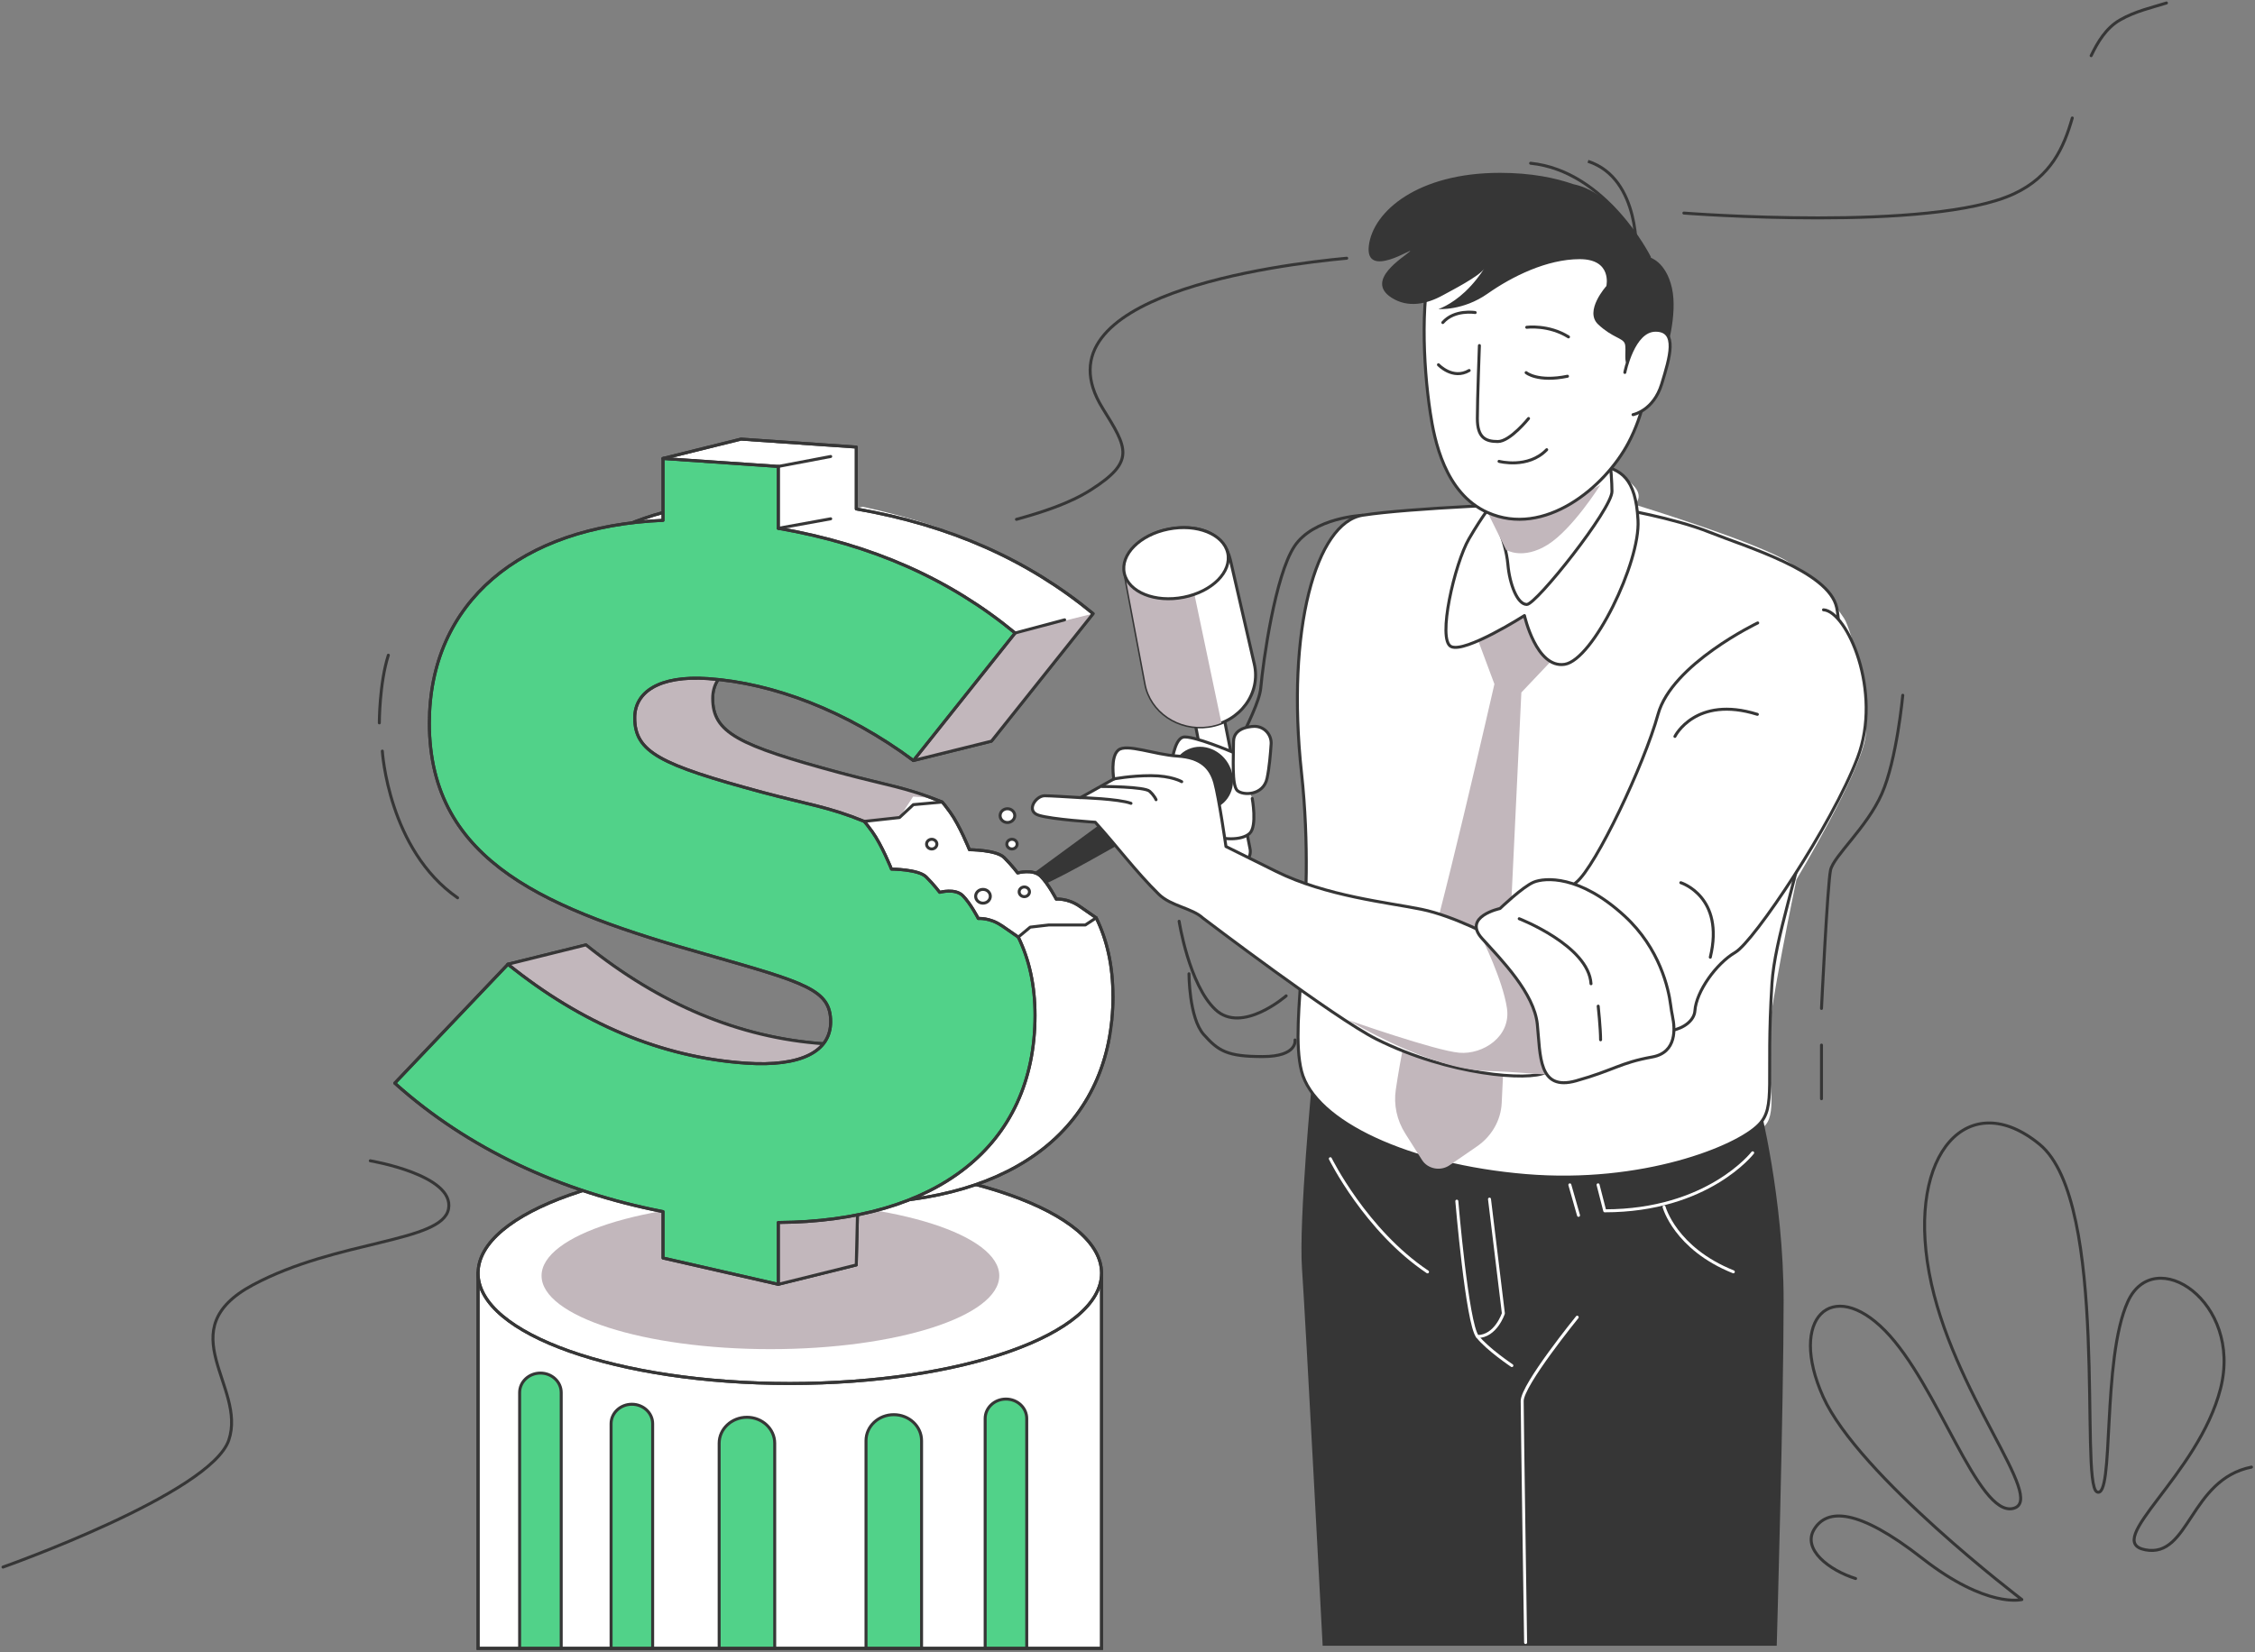<svg width="756" height="554" viewBox="0 0 756 554" fill="none" xmlns="http://www.w3.org/2000/svg">
<rect x="0" y="0" width="756" height="554" fill="#808080" stroke="none"/>
<path d="M637.914 233.151C637.914 233.151 635.896 254.918 630.852 266.266C625.808 277.625 614.7 287.081 613.691 291.815C612.682 296.549 610.665 338.18 610.665 338.18" stroke="#363636" stroke-linecap="round" stroke-linejoin="round"/>
<path d="M610.665 350.468V368.452" stroke="#363636" stroke-linecap="round" stroke-linejoin="round"/>
<path d="M128.176 251.878C128.176 251.878 130.194 284.993 153.408 301.074" stroke="#363636" stroke-linecap="round" stroke-linejoin="round"/>
<path d="M127.167 242.422C127.167 242.422 127.167 229.171 130.194 219.715" stroke="#363636" stroke-linecap="round" stroke-linejoin="round"/>
<path d="M754.817 491.988C734.084 496.154 734.084 522.515 719.289 519.742C704.482 516.969 737.053 494.761 744.462 465.615C751.86 436.468 722.257 417.045 713.375 436.468C704.493 455.892 708.934 503.08 703.009 500.307C697.084 497.534 707.45 403.156 683.761 383.733C660.072 364.298 639.34 386.506 646.749 426.757C654.147 467.007 686.718 503.081 674.879 505.865C663.04 508.638 649.706 464.234 631.942 446.192C614.178 428.149 599.371 442.026 611.21 468.399C623.049 494.773 677.836 536.404 677.836 536.404C677.836 536.404 666.148 539.537 644.453 522.585C622.759 505.633 612.567 505.946 608.288 512.722C604.009 519.499 613.216 526.588 622.098 529.361" stroke="#363636" stroke-linecap="round" stroke-linejoin="round"/>
<path d="M124.141 389.268C124.141 389.268 152.399 394.002 150.381 405.349C148.364 416.709 113.033 415.757 84.775 430.899C56.518 446.041 82.758 464.965 76.705 482.938C70.652 500.911 1 525.52 1 525.52" stroke="#363636" stroke-linecap="round" stroke-linejoin="round"/>
<path d="M340.775 174.162C349.309 171.795 358.562 168.883 365.936 164.137C380.697 154.657 377.96 150.26 369.681 136.94C346.12 99.056 428.307 88.741 451.497 86.594" stroke="#363636" stroke-linecap="round" stroke-linejoin="round"/>
<path d="M701.073 18.671C703.206 14.239 705.989 9.412 710.778 6.674C715.926 3.727 721.376 2.566 726.316 1" stroke="#363636" stroke-linecap="round" stroke-linejoin="round"/>
<path d="M564.527 71.453C564.527 71.453 647.561 77.939 675.25 64.967C687.587 59.188 691.901 49.535 694.742 39.568" stroke="#363636" stroke-linecap="round" stroke-linejoin="round"/>
<path d="M538.357 89.078C538.357 89.078 530.368 98.058 530.368 106.297C530.368 114.535 533.557 125.755 535.157 136.986C536.757 148.218 526.368 168.43 526.368 168.43C526.368 168.43 540.34 158.452 543.134 153.462C545.929 148.473 548.723 139.237 548.723 139.237C548.723 139.237 555.912 133.993 556.712 128.006C557.512 122.019 559.112 118.271 559.112 110.787C559.112 103.303 553.524 85.341 538.345 89.078H538.357Z" fill="white"/>
<path d="M450.523 175.171L490.446 181.913L499.235 172.932L492.846 169.938C492.846 169.938 456.112 172.932 450.523 175.183V175.171Z" fill="white"/>
<path d="M352.3 446.888V552.428H369.067V433.405C369.067 433.405 362.678 441.643 352.3 446.876V446.888Z" fill="white"/>
<path d="M341.911 313.64C341.911 313.64 349.9 341.336 346.7 353.31C343.511 365.285 338.711 375.762 334.722 380.252C330.733 384.743 311.566 401.961 307.566 401.961C307.566 401.961 330.722 399.71 345.1 388.49C359.478 377.259 371.456 359.298 373.044 343.576C374.644 327.854 366.655 309.892 366.655 309.892H348.288L341.899 313.64H341.911Z" fill="white"/>
<path d="M289.211 169.927L261.266 176.668C261.266 176.668 314.767 188.642 338.722 211.105L365.078 206.615C365.078 206.615 347.511 182.667 289.211 169.938V169.927Z" fill="white"/>
<path d="M539.957 167.676C539.957 167.676 543.146 171.424 544.746 178.907C546.346 186.391 546.346 189.385 546.346 189.385C546.346 189.385 554.335 187.134 571.102 192.378C587.869 197.623 605.435 199.12 595.058 201.359C584.68 203.598 567.902 198.365 581.48 204.353C595.058 210.34 603.835 205.107 607.036 213.333C610.224 221.571 611.024 250.01 605.435 251.507C599.847 253.003 583.88 245.52 583.88 252.261C583.88 259.002 596.658 261.242 595.058 270.976C593.458 280.711 591.869 286.698 585.48 294.182C579.091 301.666 570.302 293.428 563.124 291.931C555.935 290.434 566.313 297.918 567.913 309.15C569.513 320.381 558.336 327.111 558.336 327.111C558.336 327.111 546.358 308.396 547.958 316.634C549.558 324.872 554.347 333.098 553.547 338.343C552.747 343.587 539.169 339.839 536.78 331.601C534.38 323.363 521.706 308.732 520.013 315.88C518.321 323.038 528.003 335.338 528.803 344.33C529.603 353.31 520.814 361.548 520.814 361.548L510.436 360.794H504.047C504.047 360.794 502.447 370.529 493.669 378.013C484.88 385.497 480.091 386.251 489.68 390.741C499.258 395.232 523.225 396.728 544.781 396.728C566.336 396.728 587.903 381.761 591.892 377.27C595.881 372.78 592.692 360.052 592.692 350.328C592.692 340.605 602.27 294.936 602.27 294.936C602.27 294.936 623.825 259.002 625.426 247.028C627.026 235.054 620.706 210.978 618.236 207.358C615.767 203.738 610.247 195.384 599.87 188.642C589.492 181.901 547.958 169.184 547.958 169.184C547.958 169.184 551.147 166.933 547.958 163.197C544.769 159.449 541.569 158.707 541.569 158.707L539.969 167.687L539.957 167.676Z" fill="white"/>
<g style="mix-blend-mode:multiply">
<path d="M456.82 172.804C456.82 172.804 440.331 173.489 433.919 183.27C427.507 193.051 423.495 221.618 422.683 230.645C421.883 239.672 406.636 261.474 410.647 268.238" stroke="#363636" stroke-linecap="round" stroke-linejoin="round"/>
<path d="M398.612 326.554C398.612 326.554 398.612 341.359 403.551 346.917C408.491 352.475 411.448 354.32 423.298 354.32C435.148 354.32 434.163 348.762 434.163 348.762" stroke="#363636" stroke-linecap="round" stroke-linejoin="round"/>
<path d="M439.96 361.723C439.96 361.723 435.345 409.294 436.505 425.504C437.653 441.724 443.427 551.894 443.427 551.894H595.661C595.661 551.894 597.968 470.906 597.968 436.317C597.968 401.729 589.898 370.367 589.898 370.367C589.898 370.367 502.25 390.904 439.972 361.723H439.96Z" fill="#363636"/>
<path d="M542.218 170.484C542.218 170.484 561.037 173.617 573.201 178.501C585.364 183.386 613.146 191.531 615.755 203.738C618.364 215.944 613.146 240.368 607.94 267.24C602.734 294.101 595 314.742 594.049 329.919C591.962 362.987 595.521 371.086 589.712 377.131C582.349 384.789 550.636 397.483 511.549 394.222C472.473 390.962 440.679 376.319 436.342 359.216C432.006 342.125 441.549 307.235 436.342 259.199C431.136 211.175 441.201 175.229 456.843 172.781C472.473 170.345 514.158 168.709 522.843 168.709C531.527 168.709 542.241 170.461 542.241 170.461L542.218 170.484Z" fill="white" stroke="#363636" stroke-linecap="round" stroke-linejoin="round"/>
<path d="M493.982 210.583L501.009 229.403C501.009 229.403 481.935 313.164 475.905 330.105C471.974 341.174 469.319 356.258 467.951 365.389C467.186 370.494 468.31 375.681 471.116 380.113L476.74 389.001C478.653 392.029 482.944 392.853 485.981 390.765L495.153 384.453C500.128 381.03 503.177 375.669 503.455 369.891L510.042 232.223L526.101 215.282L510.042 191.752L493.982 210.572V210.583Z" fill="#C2B7BC"/>
<path d="M500.406 168.813C500.406 168.813 497.229 172.526 492.475 180.706C487.721 188.886 481.738 214.61 486.503 216.837C491.257 219.065 511.085 206.429 511.085 206.429C511.085 206.429 515.051 224.263 524.57 222.778C534.09 221.293 549.941 188.584 549.152 174.464C548.364 160.343 543.598 157.372 535.667 155.876C527.736 154.391 500.406 168.801 500.406 168.801V168.813Z" fill="white" stroke="#363636" stroke-linecap="round" stroke-linejoin="round"/>
<path d="M499.977 172.236C499.977 172.236 504.731 180.416 505.531 189.327C506.122 195.952 508.708 202.705 511.874 202.705C515.039 202.705 540.421 170.739 540.421 164.798C540.421 158.858 538.833 144.725 538.833 144.725C538.833 144.725 508.697 169.996 499.977 172.224V172.236Z" fill="white" stroke="#363636" stroke-linecap="round" stroke-linejoin="round"/>
<g style="mix-blend-mode:multiply">
<path d="M536.525 162.64C536.525 162.64 527.237 177.445 518.877 182.667C510.517 187.888 504.94 184.407 504.94 184.407L498.736 171.864C498.736 171.864 528.165 167.862 536.525 162.629V162.64Z" fill="#C2B7BC"/>
</g>
<path d="M492.579 74.249C487.895 76.686 482.642 79.563 480.833 84.61C476.079 97.861 477.018 122.042 479.511 138.413C480.88 147.429 484.323 165.448 498.736 171.876C517.683 180.335 538.021 163.499 545.964 148.461C555.75 129.932 555.008 105.229 548.572 85.887C546.242 78.879 541.778 74.295 534.357 71.998C521.138 67.902 505.021 67.775 492.591 74.249H492.579Z" fill="white" stroke="#363636" stroke-linecap="round" stroke-linejoin="round"/>
<path d="M495.977 115.881C495.977 115.881 495.292 133.9 495.292 140.339C495.292 146.779 498.04 148.067 502.157 148.067C506.273 148.067 512.453 140.339 512.453 140.339" fill="white"/>
<path d="M495.977 115.881C495.977 115.881 495.292 133.9 495.292 140.339C495.292 146.779 498.04 148.067 502.157 148.067C506.273 148.067 512.453 140.339 512.453 140.339" stroke="#363636" stroke-linecap="round" stroke-linejoin="round"/>
<path d="M511.839 109.754C511.839 109.754 519.167 108.791 525.846 112.98L511.839 109.754Z" fill="white"/>
<path d="M511.839 109.754C511.839 109.754 519.167 108.791 525.846 112.98" stroke="#363636" stroke-linecap="round" stroke-linejoin="round"/>
<path d="M494.562 104.811C494.562 104.811 487.605 103.663 483.709 108.165L494.562 104.811Z" fill="white"/>
<path d="M494.562 104.811C494.562 104.811 487.605 103.663 483.709 108.165" stroke="#363636" stroke-linecap="round" stroke-linejoin="round"/>
<path d="M511.642 124.966C511.642 124.966 515.515 128.238 525.51 126.172L511.642 124.966Z" fill="white"/>
<path d="M511.642 124.966C511.642 124.966 515.515 128.238 525.51 126.172" stroke="#363636" stroke-linecap="round" stroke-linejoin="round"/>
<path d="M482.248 122.32C482.248 122.32 487.06 127.472 492.544 124.246L482.248 122.32Z" fill="white"/>
<path d="M482.248 122.32C482.248 122.32 487.06 127.472 492.544 124.246" stroke="#363636" stroke-linecap="round" stroke-linejoin="round"/>
<path d="M548.561 85.887C548.561 85.887 550.231 59.885 532.374 54.095" stroke="#363636" stroke-miterlimit="10"/>
<path d="M552.967 86.281C552.967 86.281 538.543 57.32 513.149 54.745" stroke="#363636" stroke-miterlimit="10" stroke-linecap="round"/>
<path d="M560.527 96.573C558.463 87.558 552.979 86.27 552.979 86.27C552.979 86.27 548.503 76.848 540.931 69.561C541.059 69.561 541.175 69.538 541.302 69.538C541.302 69.538 540.015 68.181 537.232 66.406C535.505 65.106 533.649 63.98 531.69 63.11C530.391 62.53 528.977 62.089 527.469 61.764C521.474 59.664 513.381 57.959 502.853 57.959C475.384 57.959 460.287 70.826 458.907 82.418C457.538 93.997 474.699 82.417 472.635 84.344C470.571 86.27 457.527 93.997 466.455 99.787C472.009 103.384 478.317 102.004 483.755 98.998C486.677 97.385 495.907 92.686 497.565 90.11C496.336 92.013 494.145 95.053 491.165 97.849C486.353 102.352 482.236 103.64 482.236 103.64C482.236 103.64 490.48 104.278 498.713 98.487C506.957 92.698 518.622 86.908 529.614 86.908C540.607 86.908 538.543 95.923 538.543 95.923C538.543 95.923 530.994 104.289 535.795 108.791C540.595 113.293 544.039 113.293 544.723 115.231C545.407 117.157 544.039 122.309 546.091 122.309C548.143 122.309 547.459 112.655 550.903 112.655C554.347 112.655 558.452 118.445 558.452 118.445C558.452 118.445 562.568 105.577 560.516 96.561L560.527 96.573Z" fill="#363636"/>
<path d="M544.734 124.896C544.734 124.896 547.483 110.74 555.031 110.74C562.579 110.74 559.843 119.756 557.095 128.76C554.347 137.775 547.483 139.052 547.483 139.052" fill="white"/>
<path d="M544.734 124.896C544.734 124.896 547.483 110.74 555.031 110.74C562.579 110.74 559.843 119.756 557.095 128.76C554.347 137.775 547.483 139.052 547.483 139.052" stroke="#363636" stroke-linecap="round" stroke-linejoin="round"/>
<path d="M589.283 208.901C589.283 208.901 560.492 222.674 555.866 239.533C551.239 256.392 534.994 290.492 528.536 295.818C528.536 295.818 519.352 303.058 528.895 307.943C538.45 312.828 547.135 331.555 550.602 340.501C554.08 349.458 567.786 345.467 568.226 338.969C568.667 332.472 575.404 323.085 581.746 319.384C588.089 315.682 614.259 276.465 622.747 254.129C631.235 231.793 619.129 204.968 611.337 204.503" fill="white"/>
<path d="M589.283 208.901C589.283 208.901 560.492 222.674 555.866 239.533C551.239 256.392 534.994 290.492 528.536 295.818C528.536 295.818 519.352 303.058 528.895 307.943C538.45 312.828 547.135 331.555 550.602 340.501C554.08 349.458 567.786 345.467 568.226 338.969C568.667 332.472 575.404 323.085 581.746 319.384C588.089 315.682 614.259 276.465 622.747 254.129C631.235 231.793 619.129 204.968 611.337 204.503" stroke="#363636" stroke-linecap="round" stroke-linejoin="round"/>
<path d="M396.559 221.188L409.082 286.315C409.534 288.88 412.108 290.632 414.857 290.237C417.767 289.819 419.692 287.186 419.054 284.494L406.149 219.436C405.58 217.058 403.354 216.199 400.792 216.594C398.125 217.011 396.119 218.682 396.559 221.177V221.188Z" fill="white" stroke="#363636" stroke-linecap="round" stroke-linejoin="round"/>
<path d="M413.813 252.458C413.813 252.458 399.62 246.413 396.606 247.214C393.591 248.026 392.733 256.484 392.733 256.484C392.733 256.484 393.162 260.116 394.449 264.954C395.736 269.793 400.038 277.056 404.769 279.47C409.5 281.895 416.387 281.895 418.961 279.47C421.535 277.045 419.819 267.774 419.819 267.774" fill="white"/>
<path d="M413.813 252.458C413.813 252.458 399.62 246.413 396.606 247.214C393.591 248.026 392.733 256.484 392.733 256.484C392.733 256.484 393.162 260.116 394.449 264.954C395.736 269.793 400.038 277.056 404.769 279.47C409.5 281.895 416.387 281.895 418.961 279.47C421.535 277.045 419.819 267.774 419.819 267.774" stroke="#363636" stroke-linecap="round" stroke-linejoin="round"/>
<path d="M420.701 243.582C420.701 243.582 413.546 243.431 413.546 248.699C413.546 253.967 412.92 263.33 414.799 265.094C416.677 266.846 423.541 266.846 424.794 260.998C425.547 257.471 425.942 252.725 426.15 249.511C426.324 246.703 424.307 244.046 421.338 243.628C421.118 243.594 420.909 243.582 420.701 243.582Z" fill="white" stroke="#363636" stroke-linecap="round" stroke-linejoin="round"/>
<path d="M377.427 194.061L384.06 229.241C385.729 238.616 395.121 245.009 405.151 243.582C415.784 242.074 422.822 232.443 420.492 222.604L412.468 187.679C410.404 179 402.264 175.844 392.907 177.306C383.178 178.826 375.815 184.941 377.439 194.061H377.427Z" fill="white" stroke="#363636" stroke-linecap="round" stroke-linejoin="round"/>
<g style="mix-blend-mode:multiply">
<path d="M395.759 177.016C394.82 177.063 393.869 177.155 392.895 177.306C383.167 178.826 375.804 184.941 377.427 194.061L384.06 229.241C385.729 238.616 395.121 245.009 405.151 243.582C406.682 243.361 408.131 242.967 409.488 242.433L395.759 177.028V177.016Z" fill="#C2B7BC"/>
</g>
<path d="M411.598 185.417C413.024 191.729 406.415 198.377 396.849 200.28C387.272 202.183 378.366 198.598 376.94 192.297C375.514 185.985 382.123 179.337 391.689 177.434C401.267 175.531 410.172 179.116 411.598 185.417Z" fill="white" stroke="#363636" stroke-linecap="round" stroke-linejoin="round"/>
<path d="M412.653 257.911C414.741 263.516 412.132 269.456 406.833 271.185C401.534 272.914 395.562 269.781 393.475 264.177C391.388 258.573 393.997 252.632 399.296 250.903C404.595 249.175 410.566 252.307 412.653 257.911Z" fill="#363636"/>
<path d="M390.402 260.569L345.39 293.614C345.39 293.614 341.297 297.965 346.155 297.941C351.025 297.918 399.203 269.108 399.203 269.108C399.203 269.108 406.183 259.942 390.391 260.557L390.402 260.569Z" fill="#363636"/>
<path d="M519.318 341.754C520.628 335.303 508.789 317.469 501.16 314.568C501.16 314.568 487.732 307.235 476.578 304.938C465.423 302.641 444.679 300.575 427.843 292.233L411.007 283.879C411.007 283.879 408.641 267.426 407.25 262.448C405.847 257.471 402.6 254.013 394.808 253.549C387.005 253.085 377.694 249.256 374.934 251.542C372.163 253.827 373.404 261.242 373.404 261.242L362.261 267.484C357.738 267.217 352.092 266.857 350.236 266.857C347.245 266.857 343.755 271.997 348.242 273.401C352.729 274.805 367.189 275.734 367.189 275.734C374.308 283.589 380.929 292.465 388.489 299.879C392.594 303.905 399.667 304.497 403.308 307.897C403.308 307.897 447.416 341.441 461.481 348.484C485.784 360.643 512.708 362.581 518.135 359.634C523.562 356.698 518.042 348.205 519.353 341.766L519.318 341.754Z" fill="white" stroke="#363636" stroke-linecap="round" stroke-linejoin="round"/>
<g style="mix-blend-mode:multiply">
<path d="M496.846 314.696C496.846 314.696 503.757 328.492 505.206 338.041C506.656 347.579 497.206 353.717 489.205 353.032C481.204 352.347 452.123 342.125 452.123 342.125C452.123 342.125 479.233 358.706 498.655 359.17C518.089 359.622 522.646 362.581 525.556 356.443C528.466 350.305 527.005 329.861 518.286 323.05C509.555 316.239 500.104 308.407 496.835 314.708L496.846 314.696Z" fill="#C2B7BC"/>
</g>
<path d="M560.748 340.977C560.469 339.654 560.261 338.319 560.087 336.985C559.402 331.671 556.515 318.084 544.642 307.177C529.533 293.289 517.857 294.321 514.193 295.83C510.517 297.338 502.887 304.671 502.887 304.671C502.887 304.671 490.214 307.375 496.846 314.696C503.479 322.017 514.332 333.052 515.399 343.506C516.465 353.96 515.654 366.027 528.385 362.453C541.117 358.891 543.076 356.408 553.906 354.459C562.324 352.951 561.524 344.62 560.736 340.977H560.748Z" fill="white" stroke="#363636" stroke-linecap="round" stroke-linejoin="round"/>
<path d="M369.508 263.748C369.508 263.748 383.7 263.748 385.428 265.361C387.144 266.973 387.573 268.18 387.573 268.18" stroke="#363636" stroke-linecap="round" stroke-linejoin="round"/>
<path d="M373.38 261.23C373.38 261.23 378.969 260.116 385.857 260.116C392.744 260.116 396.177 262.135 396.177 262.135" stroke="#363636" stroke-linecap="round" stroke-linejoin="round"/>
<path d="M509.323 308.094C509.323 308.094 532.583 317.121 533.394 329.896" stroke="#363636" stroke-linecap="round" stroke-linejoin="round"/>
<path d="M535.806 337.414C535.806 337.414 536.606 344.933 536.606 348.692" stroke="#363636" stroke-linecap="round" stroke-linejoin="round"/>
<path d="M502.563 154.715C502.563 154.715 512.291 157.314 518.541 150.805L502.563 154.715Z" fill="white"/>
<path d="M502.563 154.715C502.563 154.715 512.291 157.314 518.541 150.805" stroke="#363636" stroke-linecap="round" stroke-linejoin="round"/>
<path d="M488.405 402.808C488.405 402.808 491.86 443.894 495.327 448.21C498.783 452.538 506.865 457.945 506.865 457.945" stroke="white" stroke-linecap="round" stroke-linejoin="round"/>
<path d="M528.768 441.724C528.768 441.724 510.32 464.431 510.32 469.827C510.32 475.222 511.468 550.815 511.468 550.815" stroke="white" stroke-miterlimit="10" stroke-linecap="round"/>
<path d="M587.59 386.588C587.59 386.588 572.598 406.046 537.998 406.046L535.76 397.332" stroke="white" stroke-linecap="round" stroke-linejoin="round"/>
<path d="M369.299 426.942H160.272V552.776H369.299V426.942Z" fill="white" stroke="#363636" stroke-miterlimit="10"/>
<path d="M188.147 552.776V466.996C188.147 463.387 185.028 460.463 181.178 460.463C177.329 460.463 174.21 463.387 174.21 466.996V552.776H188.147Z" fill="#51D289" stroke="#363636" stroke-miterlimit="10"/>
<path d="M344.219 552.776V475.709C344.219 472.101 341.099 469.177 337.25 469.177C333.4 469.177 330.281 472.101 330.281 475.709V552.776H344.219Z" fill="#51D289" stroke="#363636" stroke-miterlimit="10"/>
<path d="M218.805 552.776V477.45C218.805 473.841 215.686 470.917 211.836 470.917C207.986 470.917 204.867 473.841 204.867 477.45V552.776H218.805Z" fill="#51D289" stroke="#363636" stroke-miterlimit="10"/>
<path d="M259.724 552.776V484.005C259.724 479.179 255.55 475.28 250.413 475.28C245.265 475.28 241.102 479.19 241.102 484.005V552.776H259.724Z" fill="#51D289" stroke="#363636" stroke-miterlimit="10"/>
<path d="M308.957 552.776V483.135C308.957 478.308 304.783 474.41 299.646 474.41C294.498 474.41 290.336 478.32 290.336 483.135V552.776H308.957Z" fill="#51D289" stroke="#363636" stroke-miterlimit="10"/>
<path d="M369.299 426.942H160.272V552.776H369.299V426.942Z" stroke="#363636" stroke-miterlimit="10"/>
<path d="M264.791 463.956C322.509 463.956 369.299 447.384 369.299 426.942C369.299 406.501 322.509 389.929 264.791 389.929C207.073 389.929 160.283 406.501 160.283 426.942C160.283 447.384 207.073 463.956 264.791 463.956Z" fill="white" stroke="#363636" stroke-linecap="round" stroke-linejoin="round"/>
<path d="M264.791 463.956C322.509 463.956 369.299 447.384 369.299 426.942C369.299 406.501 322.509 389.929 264.791 389.929C207.073 389.929 160.283 406.501 160.283 426.942C160.283 447.384 207.073 463.956 264.791 463.956Z" stroke="#363636" stroke-linecap="round" stroke-linejoin="round"/>
<g style="mix-blend-mode:multiply">
<path d="M258.286 452.434C300.661 452.434 335.012 441.411 335.012 427.813C335.012 414.215 300.661 403.191 258.286 403.191C215.912 403.191 181.561 414.215 181.561 427.813C181.561 441.411 215.912 452.434 258.286 452.434Z" fill="#C2B7BC"/>
</g>
<path d="M373.114 334.015C373.114 323.92 371.166 315.299 367.502 307.781C366.957 307.398 365.09 306.11 361.866 303.87C357.982 301.179 354.109 301.515 354.109 301.515C354.109 301.515 351.523 296.491 348.938 293.88C346.352 291.281 341.181 292.743 341.181 292.743C341.181 292.743 339.244 290.179 336.647 287.58C334.061 284.981 325.005 284.958 325.005 284.958C325.005 284.958 321.77 276.847 318.535 272.38C317.097 270.396 316.32 269.433 315.88 268.957C303.925 264.073 297.212 263.342 281.79 259.211C247.364 249.917 238.934 245.717 238.934 234.195C238.934 225.632 247.016 219.935 263.527 221.072C263.91 221.096 264.293 221.142 264.687 221.177L306.244 255.034L332.391 248.548L366.47 205.78C344.694 187.818 318.697 176.146 287.077 170.669V149.923L248.43 147.255L222.283 153.741L228.545 166.04L229.113 170.275C192.576 177.573 170.093 201.301 170.093 236.028C170.093 283.113 210.491 298.742 262.832 313.547C296.203 323.097 304.632 325.324 304.632 336.185C304.632 346.059 294.8 351.315 276.178 350.027C247.723 348.066 221.019 336.672 196.438 316.866L170.29 323.352L151.657 364.229L180.877 377.201L183.59 375.309C203.058 387.11 225.078 395.278 248.419 399.815V421.547L257.892 422.197L260.918 430.69L287.066 424.204L287.564 403.446C339.963 402.971 373.137 377.967 373.137 333.98L373.114 334.015Z" fill="white" stroke="#363636" stroke-linecap="round" stroke-linejoin="round"/>
<g style="mix-blend-mode:multiply">
<path d="M366.435 205.791L330.698 214.668L306.221 255.034L332.368 248.548L366.435 205.791Z" fill="#C2B7BC"/>
</g>
<g style="mix-blend-mode:multiply">
<path d="M260.907 430.725L287.042 424.239V403.481L259.04 406.614L260.907 430.725Z" fill="#C2B7BC"/>
</g>
<g style="mix-blend-mode:multiply">
<path d="M253.173 277.59C255.956 276.72 283.831 275.85 283.831 275.85L301.571 274.156L306.128 267.136L312.216 267.542C302.395 263.899 295.553 262.912 281.778 259.211C247.352 249.917 238.922 245.717 238.922 234.195C238.922 227.779 243.468 222.964 252.698 221.444C223.663 211.14 190.373 230.517 200.218 252.331C210.433 274.968 250.378 278.46 253.173 277.59Z" fill="#C2B7BC"/>
</g>
<g style="mix-blend-mode:multiply">
<path d="M276.155 350.05C247.7 348.089 220.996 336.695 196.414 316.889L170.267 323.375C170.267 323.375 178.848 344.643 211.361 357.708C243.874 370.773 279.181 362.059 283.819 358.578C286.938 356.246 289.628 351.953 291.066 349.377C286.985 350.201 281.999 350.445 276.143 350.05H276.155Z" fill="#C2B7BC"/>
</g>
<path d="M373.114 334.015C373.114 323.92 371.166 315.299 367.502 307.781C366.957 307.398 365.09 306.11 361.866 303.871C357.982 301.179 354.109 301.515 354.109 301.515C354.109 301.515 351.523 296.491 348.938 293.88C346.352 291.281 341.181 292.743 341.181 292.743C341.181 292.743 339.244 290.179 336.647 287.58C334.061 284.981 325.005 284.958 325.005 284.958C325.005 284.958 321.77 276.847 318.535 272.38C317.097 270.396 316.32 269.433 315.88 268.957C303.925 264.073 297.212 263.342 281.79 259.211C247.364 249.917 238.934 245.717 238.934 234.195C238.934 225.632 247.016 219.935 263.527 221.072C263.91 221.096 264.293 221.142 264.687 221.177L306.244 255.034L332.391 248.548L366.47 205.78C344.694 187.818 318.697 176.146 287.077 170.669V149.923L248.43 147.255L222.283 153.741L228.545 166.04L229.113 170.275C192.576 177.573 170.093 201.301 170.093 236.028C170.093 283.113 210.491 298.742 262.832 313.547C296.203 323.097 304.632 325.324 304.632 336.185C304.632 346.059 294.8 351.315 276.178 350.027C247.723 348.066 221.019 336.672 196.438 316.866L170.29 323.352L151.657 364.229L180.877 377.201L183.59 375.309C203.058 387.11 225.078 395.278 248.419 399.815V421.547L257.892 422.197L260.918 430.69L287.066 424.204L287.564 403.446C339.963 402.971 373.137 377.967 373.137 333.98L373.114 334.015Z" stroke="#363636" stroke-linecap="round" stroke-linejoin="round"/>
<path d="M335.731 310.368C331.846 307.676 327.974 308.013 327.974 308.013C327.974 308.013 325.388 302.989 322.802 300.378C320.216 297.779 315.045 299.241 315.045 299.241C315.045 299.241 313.109 296.677 310.511 294.078C307.925 291.479 298.87 291.455 298.87 291.455C298.87 291.455 295.635 283.345 292.399 278.878C290.962 276.894 290.185 275.931 289.744 275.455C277.79 270.57 271.076 269.839 255.654 265.709C221.228 256.415 212.798 252.214 212.798 240.693C212.798 232.13 220.88 226.433 237.392 227.57C259.179 229.067 283.761 238.337 306.244 255.046L340.322 212.277C318.547 194.316 292.55 182.644 260.93 177.167V156.421L222.283 153.752V174.498C174.511 176.471 143.946 202.02 143.946 242.526C143.946 289.611 184.344 305.24 236.684 320.045C270.056 329.594 278.485 331.822 278.485 342.682C278.485 352.556 268.652 357.812 250.031 356.524C221.576 354.564 194.872 343.17 170.29 323.363L132.351 363.231C156.944 385.346 188.205 399.687 222.283 406.312V421.872L260.93 430.702V409.956C313.619 409.642 347.001 384.615 347.001 340.489C347.001 330.395 345.053 321.774 341.389 314.255C340.844 313.872 338.977 312.584 335.754 310.345L335.731 310.368Z" fill="#51D289" stroke="#363636" stroke-linecap="round" stroke-linejoin="round"/>
<path d="M335.731 310.368C331.846 307.676 327.974 308.013 327.974 308.013C327.974 308.013 325.388 302.989 322.802 300.378C320.216 297.779 315.045 299.241 315.045 299.241C315.045 299.241 313.109 296.677 310.511 294.078C307.925 291.479 298.87 291.455 298.87 291.455C298.87 291.455 295.635 283.345 292.399 278.878C290.962 276.894 290.185 275.931 289.744 275.455C277.79 270.57 271.076 269.839 255.654 265.709C221.228 256.415 212.798 252.214 212.798 240.693C212.798 232.13 220.88 226.433 237.392 227.57C259.179 229.067 283.761 238.337 306.244 255.046L340.322 212.277C318.547 194.316 292.55 182.644 260.93 177.167V156.421L222.283 153.752V174.498C174.511 176.471 143.946 202.02 143.946 242.526C143.946 289.611 184.344 305.24 236.684 320.045C270.056 329.594 278.485 331.822 278.485 342.682C278.485 352.556 268.652 357.812 250.031 356.524C221.576 354.564 194.872 343.17 170.29 323.363L132.351 363.231C156.944 385.346 188.205 399.687 222.283 406.312V421.872L260.93 430.702V409.956C313.619 409.642 347.001 384.615 347.001 340.489C347.001 330.395 345.053 321.774 341.389 314.255C340.844 313.872 338.977 312.584 335.754 310.345L335.731 310.368Z" stroke="#363636" stroke-linecap="round" stroke-linejoin="round"/>
<path d="M340.299 212.277L356.927 207.857" stroke="#363636" stroke-linecap="round" stroke-linejoin="round"/>
<path d="M260.907 156.421L278.497 153.079" stroke="#363636" stroke-linecap="round" stroke-linejoin="round"/>
<path d="M260.907 177.167L278.497 173.976" stroke="#363636" stroke-linecap="round" stroke-linejoin="round"/>
<path d="M289.721 275.455L301.571 274.156L306.186 269.839L315.868 268.969" stroke="#363636" stroke-linecap="round" stroke-linejoin="round"/>
<path d="M341.354 314.278L345.39 310.913L351.547 310.194H355.385H363.849L367.502 307.792" stroke="#363636" stroke-linecap="round" stroke-linejoin="round"/>
<path d="M362.238 267.472C362.238 267.472 375.085 267.867 379.166 269.398" stroke="#363636" stroke-linecap="round" stroke-linejoin="round"/>
<path d="M446.001 388.572C446.001 388.572 457.851 412.636 478.584 426.525" stroke="white" stroke-linecap="round" stroke-linejoin="round"/>
<path d="M561.524 246.958C561.524 246.958 568.435 233.07 589.167 239.556" stroke="#363636" stroke-linecap="round" stroke-linejoin="round"/>
<path d="M563.507 296.015C563.507 296.015 578.314 300.645 573.386 321.008" stroke="#363636" stroke-linecap="round" stroke-linejoin="round"/>
<path d="M395.307 308.941C395.307 308.941 398.612 330.255 407.494 338.586C416.375 346.917 431.194 333.957 431.194 333.957" stroke="#363636" stroke-linecap="round" stroke-linejoin="round"/>
<path d="M345.135 299.067C345.135 299.96 344.358 300.691 343.407 300.691C342.456 300.691 341.679 299.972 341.679 299.067C341.679 298.162 342.456 297.443 343.407 297.443C344.358 297.443 345.135 298.174 345.135 299.067Z" fill="white" stroke="#363636" stroke-linecap="round" stroke-linejoin="round"/>
<path d="M337.748 271.208C339.105 271.208 340.207 272.241 340.207 273.517C340.207 274.794 339.105 275.826 337.748 275.826C336.392 275.826 335.29 274.794 335.29 273.517C335.29 272.241 336.392 271.208 337.748 271.208Z" fill="white" stroke="#363636" stroke-linecap="round" stroke-linejoin="round"/>
<path d="M329.551 298.255C330.907 298.255 332.009 299.287 332.009 300.564C332.009 301.84 330.907 302.873 329.551 302.873C328.194 302.873 327.092 301.84 327.092 300.564C327.092 299.287 328.194 298.255 329.551 298.255Z" fill="white" stroke="#363636" stroke-linecap="round" stroke-linejoin="round"/>
<path d="M340.995 283.078C340.995 283.972 340.218 284.703 339.267 284.703C338.317 284.703 337.54 283.983 337.54 283.078C337.54 282.173 338.317 281.454 339.267 281.454C340.218 281.454 340.995 282.173 340.995 283.078Z" fill="white" stroke="#363636" stroke-linecap="round" stroke-linejoin="round"/>
<path d="M314.094 283.078C314.094 283.972 313.317 284.703 312.366 284.703C311.416 284.703 310.639 283.983 310.639 283.078C310.639 282.173 311.416 281.454 312.366 281.454C313.317 281.454 314.094 282.173 314.094 283.078Z" fill="white" stroke="#363636" stroke-linecap="round" stroke-linejoin="round"/>
<path d="M499.362 402.124L504.012 440.437C504.012 440.437 501.519 448.152 495.327 448.21" stroke="white" stroke-linecap="round" stroke-linejoin="round"/>
<path d="M557.883 404.734C557.883 404.734 561.594 418.669 581.109 426.501" stroke="white" stroke-linecap="round" stroke-linejoin="round"/>
<path d="M526.298 397.343L529.208 407.566" stroke="white" stroke-linecap="round" stroke-linejoin="round"/>
</g>
</svg>
